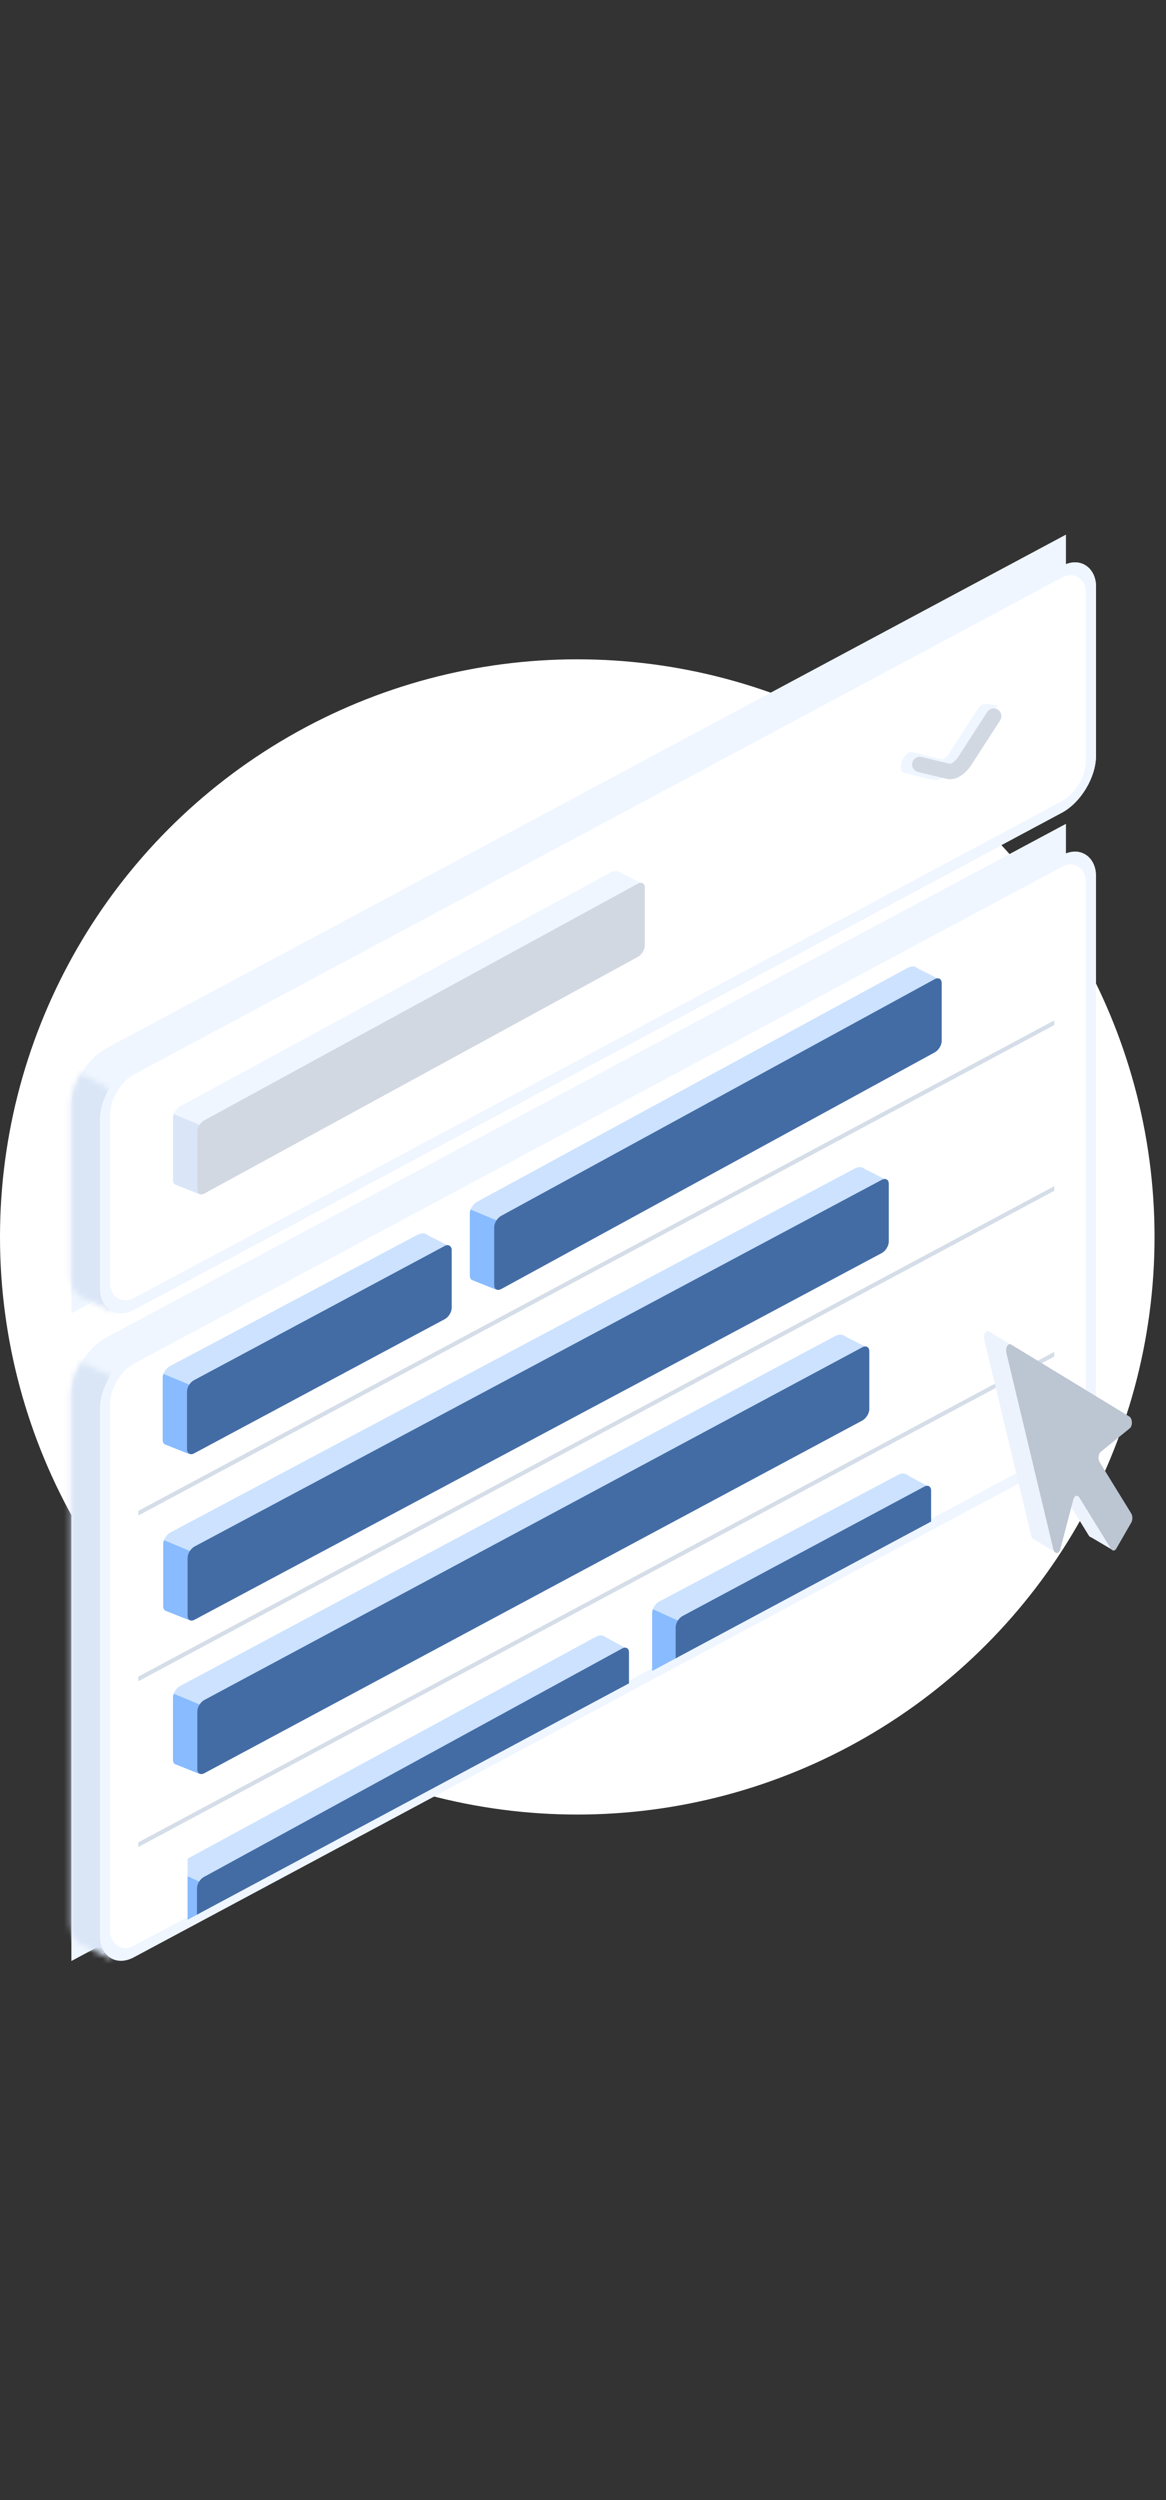 <svg width="210" height="450" viewBox="0 0 210 450" fill="none" xmlns="http://www.w3.org/2000/svg">
<rect x="0" y="0" width="210" height="450" fill="#333333" stroke="none"/>
<circle cx="103.968" cy="222.642" r="103.968" fill="white"/>
<path d="M22.139 246.262L185.699 158.768V250.186C185.699 250.685 185.469 251.687 184.761 252.842C184.057 253.989 183.232 254.712 182.697 254.998L19.137 342.492V251.074C19.137 250.575 19.366 249.574 20.075 248.419C20.779 247.272 21.604 246.549 22.139 246.262Z" stroke="#EFF6FF" stroke-width="12.559"/>
<mask id="path-3-inside-1_3846_86584" fill="white">
<path d="M12.748 251.074V346.122C12.748 348.438 13.785 349.934 15.378 350.342L20.199 352.703L19.523 350.861C19.234 350.073 19.092 349.24 19.105 348.402L20.637 248.042L14.644 245.112C13.474 246.996 12.748 249.137 12.748 251.074Z"/>
</mask>
<path d="M15.378 350.342L21.076 339.101L19.886 338.518L18.599 338.189L15.378 350.342ZM20.199 352.703L14.502 363.945L43.04 377.92L32.218 348.44L20.199 352.703ZM19.523 350.861L7.505 355.125L7.505 355.125L19.523 350.861ZM14.644 245.112L20.335 233.867L9.842 228.737L3.738 238.57L14.644 245.112ZM20.637 248.042L33.413 248.231L33.534 240.321L26.328 236.797L20.637 248.042ZM19.105 348.402L31.88 348.591L31.88 348.591L19.105 348.402ZM25.525 346.122V251.074L-0.028 251.074V346.122L25.525 346.122ZM18.599 338.189C21.049 338.816 23.059 340.355 24.274 342.25C25.392 343.992 25.525 345.507 25.525 346.122L-0.028 346.122C-0.028 352.012 3.072 360.169 12.157 362.496L18.599 338.189ZM9.681 361.584L14.502 363.945L25.897 341.462L21.076 339.101L9.681 361.584ZM32.218 348.44L31.541 346.598L7.505 355.125L8.181 356.966L32.218 348.44ZM3.738 238.57C1.676 241.891 -0.028 246.274 -0.028 251.074L25.525 251.074C25.525 251.356 25.5 251.56 25.479 251.681C25.458 251.802 25.437 251.868 25.434 251.879C25.431 251.888 25.462 251.796 25.551 251.654L3.738 238.57ZM8.954 256.357L14.947 259.287L26.328 236.797L20.335 233.867L8.954 256.357ZM7.862 247.854L6.33 348.214L31.88 348.591L33.413 248.231L7.862 247.854ZM31.541 346.598C31.776 347.237 31.891 347.912 31.88 348.591L6.33 348.214C6.294 350.568 6.692 352.91 7.505 355.125L31.541 346.598Z" fill="#DAE6F6" mask="url(#path-3-inside-1_3846_86584)"/>
<rect x="0.918" y="0.55" width="201.305" height="106.841" rx="5.897" transform="matrix(0.882 -0.472 0 1 18.116 247.081)" fill="white" stroke="#EFF6FF" stroke-width="2.081"/>
<path d="M75.145 222.281L30.576 245.913C29.918 246.262 29.375 247.098 29.309 247.834C29.301 247.932 29.313 248.03 29.334 248.125L31.901 259.882C31.922 259.977 31.93 260.076 31.94 260.173C31.972 260.472 32.102 260.699 32.31 260.813L33.718 261.581C34.033 261.753 34.488 261.645 34.918 261.296L80.683 224.18L77.326 222.493C77.1 222.379 76.9 222.213 76.669 222.109C76.254 221.923 75.713 221.979 75.145 222.281Z" fill="#CCE2FF"/>
<path d="M29.303 247.981V259.188C29.303 259.56 29.439 259.844 29.68 259.976L33.718 261.581C33.863 261.66 34.038 261.68 34.226 261.644V249.298L29.433 247.297C29.35 247.527 29.303 247.761 29.303 247.981Z" fill="#88BBFF"/>
<rect width="54.047" height="13.182" rx="1.388" transform="matrix(0.882 -0.472 0 1 33.685 249.1)" fill="#436CA5"/>
<path d="M163.407 174.246L85.898 216.33C85.196 216.702 84.625 217.63 84.625 218.398V229.605C84.625 229.977 84.761 230.261 85.003 230.393L89.04 231.998C89.355 232.17 89.81 232.062 90.24 231.713L168.945 176.145L165.588 174.459C165.361 174.345 165.162 174.178 164.93 174.074C164.516 173.888 163.975 173.945 163.407 174.246Z" fill="#CCE2FF"/>
<path d="M84.625 218.398V229.605C84.625 229.977 84.761 230.261 85.003 230.393L89.04 231.998C89.185 232.077 89.36 232.096 89.548 232.061V219.714L84.756 217.714C84.672 217.944 84.625 218.178 84.625 218.398Z" fill="#88BBFF"/>
<path d="M89.008 220.904C89.008 220.138 89.575 219.213 90.275 218.839L168.336 176.25C169.036 175.875 169.603 176.193 169.603 176.959V187.366C169.603 188.132 169.036 189.057 168.336 189.431L90.275 232.02C89.575 232.395 89.008 232.077 89.008 231.311V220.904Z" fill="#436CA5"/>
<path d="M153.874 210.365L30.676 275.846C29.974 276.219 29.403 277.146 29.403 277.915V289.122C29.403 289.494 29.539 289.777 29.781 289.909L33.818 291.514C34.133 291.686 34.588 291.578 35.018 291.23L159.412 212.264L156.055 210.577C155.828 210.463 155.629 210.297 155.397 210.193C154.983 210.007 154.442 210.063 153.874 210.365Z" fill="#CCE2FF"/>
<path d="M29.403 277.915V289.122C29.403 289.494 29.539 289.777 29.781 289.909L33.818 291.514C33.963 291.593 34.138 291.613 34.326 291.577V279.231L29.533 277.231C29.45 277.46 29.403 277.694 29.403 277.915Z" fill="#88BBFF"/>
<path d="M33.786 280.421C33.786 279.654 34.353 278.73 35.053 278.355L158.803 212.368C159.503 211.994 160.071 212.312 160.071 213.078V223.485C160.071 224.251 159.503 225.176 158.803 225.55L35.053 291.537C34.353 291.911 33.786 291.594 33.786 290.827V280.421Z" fill="#436CA5"/>
<path d="M150.368 240.507L32.43 303.477C31.727 303.849 31.157 304.777 31.157 305.546V316.753C31.157 317.125 31.293 317.408 31.535 317.54L35.572 319.145C35.887 319.317 36.342 319.209 36.772 318.861L155.906 242.406L152.55 240.72C152.323 240.606 152.124 240.439 151.892 240.335C151.477 240.149 150.936 240.206 150.368 240.507Z" fill="#CCE2FF"/>
<path d="M31.157 305.546V316.753C31.157 317.125 31.293 317.408 31.535 317.54L35.572 319.145C35.717 319.224 35.892 319.244 36.08 319.208V306.862L31.287 304.861C31.204 305.091 31.157 305.325 31.157 305.546Z" fill="#88BBFF"/>
<path d="M35.539 308.051C35.539 307.285 36.107 306.36 36.807 305.986L155.298 242.511C155.998 242.137 156.565 242.454 156.565 243.221V253.627C156.565 254.394 155.998 255.318 155.298 255.693L36.807 319.168C36.107 319.542 35.539 319.224 35.539 318.458V308.051Z" fill="#436CA5"/>
<g clip-path="url(#clip0_3846_86584)">
<path d="M161.713 265.486L118.688 288.293C118.01 288.652 117.459 289.569 117.459 290.338V301.545C117.459 301.916 117.591 302.203 117.824 302.339L121.721 304.019C122.026 304.197 122.465 304.097 122.88 303.757L167.059 267.488L163.829 265.745C163.603 265.623 163.406 265.448 163.174 265.338C162.775 265.15 162.257 265.198 161.713 265.486Z" fill="#CCE2FF"/>
<path d="M117.459 290.338V301.545C117.459 301.916 117.591 302.203 117.824 302.339L121.721 304.019C121.861 304.1 122.03 304.123 122.212 304.091V291.745L117.585 289.656C117.505 289.884 117.459 290.117 117.459 290.338Z" fill="#88BBFF"/>
<path d="M121.69 292.925C121.69 292.158 122.238 291.244 122.914 290.883L166.472 267.582C167.147 267.22 167.695 267.548 167.695 268.315V278.721C167.695 279.488 167.147 280.402 166.472 280.763L122.914 304.064C122.238 304.426 121.69 304.098 121.69 303.331V292.925Z" fill="#436CA5"/>
<path d="M107.299 294.621L32.476 335.269C31.798 335.628 31.247 336.545 31.247 337.313V348.52C31.247 348.892 31.378 349.178 31.612 349.315L35.509 350.994C35.813 351.172 36.253 351.073 36.667 350.732L112.645 296.623L109.415 294.88C109.189 294.758 108.992 294.583 108.76 294.473C108.361 294.285 107.843 294.333 107.299 294.621Z" fill="#CCE2FF"/>
<path d="M31.247 337.313V348.52C31.247 348.892 31.378 349.178 31.612 349.315L35.509 350.994C35.649 351.076 35.818 351.099 35.999 351.067V338.721L31.373 336.631C31.292 336.86 31.247 337.093 31.247 337.313Z" fill="#88BBFF"/>
<path d="M35.478 339.9C35.478 339.134 36.026 338.22 36.702 337.858L112.057 296.717C112.733 296.355 113.281 296.683 113.281 297.45V307.856C113.281 308.623 112.733 309.537 112.057 309.898L36.702 351.04C36.026 351.402 35.478 351.073 35.478 350.307V339.9Z" fill="#436CA5"/>
</g>
<line y1="-0.419" x2="187.03" y2="-0.419" transform="matrix(0.882 -0.472 0 1 24.905 272.792)" stroke="#D4DDE8" stroke-width="0.837"/>
<line y1="-0.419" x2="187.03" y2="-0.419" transform="matrix(0.882 -0.472 0 1 24.905 302.624)" stroke="#D4DDE8" stroke-width="0.837"/>
<line y1="-0.419" x2="187.03" y2="-0.419" transform="matrix(0.882 -0.472 0 1 24.905 332.456)" stroke="#D4DDE8" stroke-width="0.837"/>
<rect x="0.918" y="0.55" width="201.305" height="42.32" rx="5.897" transform="matrix(0.882 -0.472 0 1 18.117 195.024)" stroke="#D4DDE8" stroke-width="2.081"/>
<rect x="0.306" y="0.183" width="132.262" height="12.488" rx="1.041" transform="matrix(0.882 -0.472 0 1 33.888 202.218)" fill="#E7EBF1" stroke="#E7EBF1" stroke-width="0.694"/>
<path d="M182.697 138.421L19.137 225.915V199.018C19.137 198.519 19.366 197.517 20.075 196.362C20.779 195.215 21.604 194.492 22.139 194.206L185.699 106.711V133.609C185.699 134.107 185.469 135.109 184.761 136.264C184.057 137.411 183.232 138.134 182.697 138.421Z" stroke="#EFF6FF" stroke-width="12.559"/>
<mask id="path-19-inside-2_3846_86584" fill="white">
<path d="M12.748 199.017V229.543C12.748 231.859 13.785 233.356 15.378 233.764L20.637 236.32L19.086 233.091L20.637 196.549L14.555 193.2C13.438 195.049 12.748 197.129 12.748 199.017Z"/>
</mask>
<path d="M15.378 233.764L21.041 222.506L19.867 221.935L18.599 221.61L15.378 233.764ZM20.637 236.32L14.975 247.578L47.863 263.562L32.19 230.955L20.637 236.32ZM19.086 233.091L6.32 232.567L6.189 235.659L7.533 238.456L19.086 233.091ZM20.637 196.549L33.403 197.073L33.731 189.363L26.882 185.592L20.637 196.549ZM14.555 193.2L20.799 182.242L9.934 176.259L3.571 186.784L14.555 193.2ZM25.525 229.543V199.017L-0.028 199.017V229.543L25.525 229.543ZM18.599 221.61C21.049 222.238 23.059 223.776 24.274 225.672C25.392 227.414 25.525 228.928 25.525 229.543L-0.028 229.543C-0.028 235.433 3.072 243.591 12.157 245.917L18.599 221.61ZM26.3 225.062L21.041 222.506L9.715 245.022L14.975 247.578L26.3 225.062ZM7.533 238.456L9.085 241.685L32.19 230.955L30.638 227.726L7.533 238.456ZM31.851 233.615L33.403 197.073L7.872 196.025L6.32 232.567L31.851 233.615ZM3.571 186.784C1.596 190.051 -0.028 194.331 -0.028 199.017L25.525 199.017C25.525 199.292 25.501 199.493 25.48 199.614C25.46 199.736 25.439 199.804 25.434 199.819C25.429 199.837 25.456 199.754 25.539 199.616L3.571 186.784ZM26.882 185.592L20.799 182.242L8.311 204.157L14.393 207.506L26.882 185.592Z" fill="#DAE6F6" mask="url(#path-19-inside-2_3846_86584)"/>
<rect x="0.918" y="0.55" width="201.305" height="42.32" rx="5.897" transform="matrix(0.882 -0.472 0 1 18.116 195.024)" fill="white" stroke="#EFF6FF" stroke-width="2.081"/>
<path d="M109.939 157.057L32.43 199.141C31.728 199.514 31.157 200.441 31.157 201.21V212.417C31.157 212.789 31.293 213.072 31.535 213.204L35.572 214.809C35.888 214.981 36.343 214.873 36.772 214.525L115.477 158.957L112.12 157.27C111.893 157.156 111.694 156.99 111.463 156.886C111.048 156.7 110.507 156.756 109.939 157.057Z" fill="#EFF6FF"/>
<path d="M31.157 201.21V212.417C31.157 212.789 31.293 213.072 31.535 213.204L35.572 214.809C35.717 214.888 35.892 214.908 36.08 214.872V202.526L31.288 200.526C31.204 200.755 31.157 200.989 31.157 201.21Z" fill="#DAE6F7"/>
<path d="M35.54 203.716C35.54 202.949 36.107 202.024 36.807 201.65L114.868 159.061C115.568 158.687 116.136 159.005 116.136 159.771V170.177C116.136 170.944 115.568 171.869 114.868 172.243L36.807 214.832C36.107 215.206 35.54 214.889 35.54 214.122V203.716Z" fill="#D2D8E2"/>
<path d="M162.462 136.995C162.85 135.961 163.637 135.235 164.219 135.374L169.467 136.625C169.893 136.727 170.447 136.364 170.873 135.705L176.121 127.586C176.526 126.96 177.03 126.622 177.43 126.651C177.761 126.675 178.084 126.736 178.408 126.8L179.733 127.002L177.527 129.491L172.279 137.61C171.002 139.586 169.338 140.674 168.061 140.37L162.813 139.119C162.231 138.98 162.073 138.029 162.462 136.995Z" fill="#EFF6FF"/>
<path d="M165.662 137.609L170.815 138.838C171.697 139.048 172.935 138.238 173.816 136.875L178.969 128.901" stroke="#D2D8E2" stroke-width="2.775" stroke-linecap="round"/>
<path d="M178.15 239.652L199.39 252.578C199.974 252.933 200.027 254.284 199.475 254.731L195.9 257.625L194.26 258.953C193.828 259.303 193.742 260.273 194.092 260.842L199.742 270.012C200.021 270.464 200.033 271.204 199.768 271.665L200.499 279.061L196.517 276.707C196.36 276.685 196.206 276.574 196.084 276.375L190.434 267.205C190.083 266.637 189.509 266.815 189.316 267.553L188.583 270.353L190.294 279.536L186.312 277.137C186.06 277.108 185.814 276.857 185.702 276.39L177.277 241.169C177.053 240.233 177.585 239.308 178.15 239.652Z" fill="#EDF3FD"/>
<path d="M203.392 254.967L182.117 242.02C181.559 241.68 181.033 242.595 181.254 243.521L189.693 278.798C189.921 279.754 190.718 279.794 190.961 278.863L192.567 272.731L193.304 269.914C193.495 269.185 194.062 269.008 194.408 269.569L200.073 278.763C200.349 279.21 200.784 279.204 201.046 278.748L203.756 274.033C204.018 273.578 204.007 272.846 203.731 272.399L198.067 263.206C197.721 262.644 197.806 261.685 198.233 261.339L199.883 260.003L203.475 257.095C204.02 256.653 203.968 255.318 203.392 254.967Z" fill="#BCC5D2"/>
<defs>
<clipPath id="clip0_3846_86584">
<rect width="157.317" height="81.948" fill="white" transform="matrix(0.882 -0.472 0 1 33.786 263.588)"/>
</clipPath>
</defs>
</svg>
